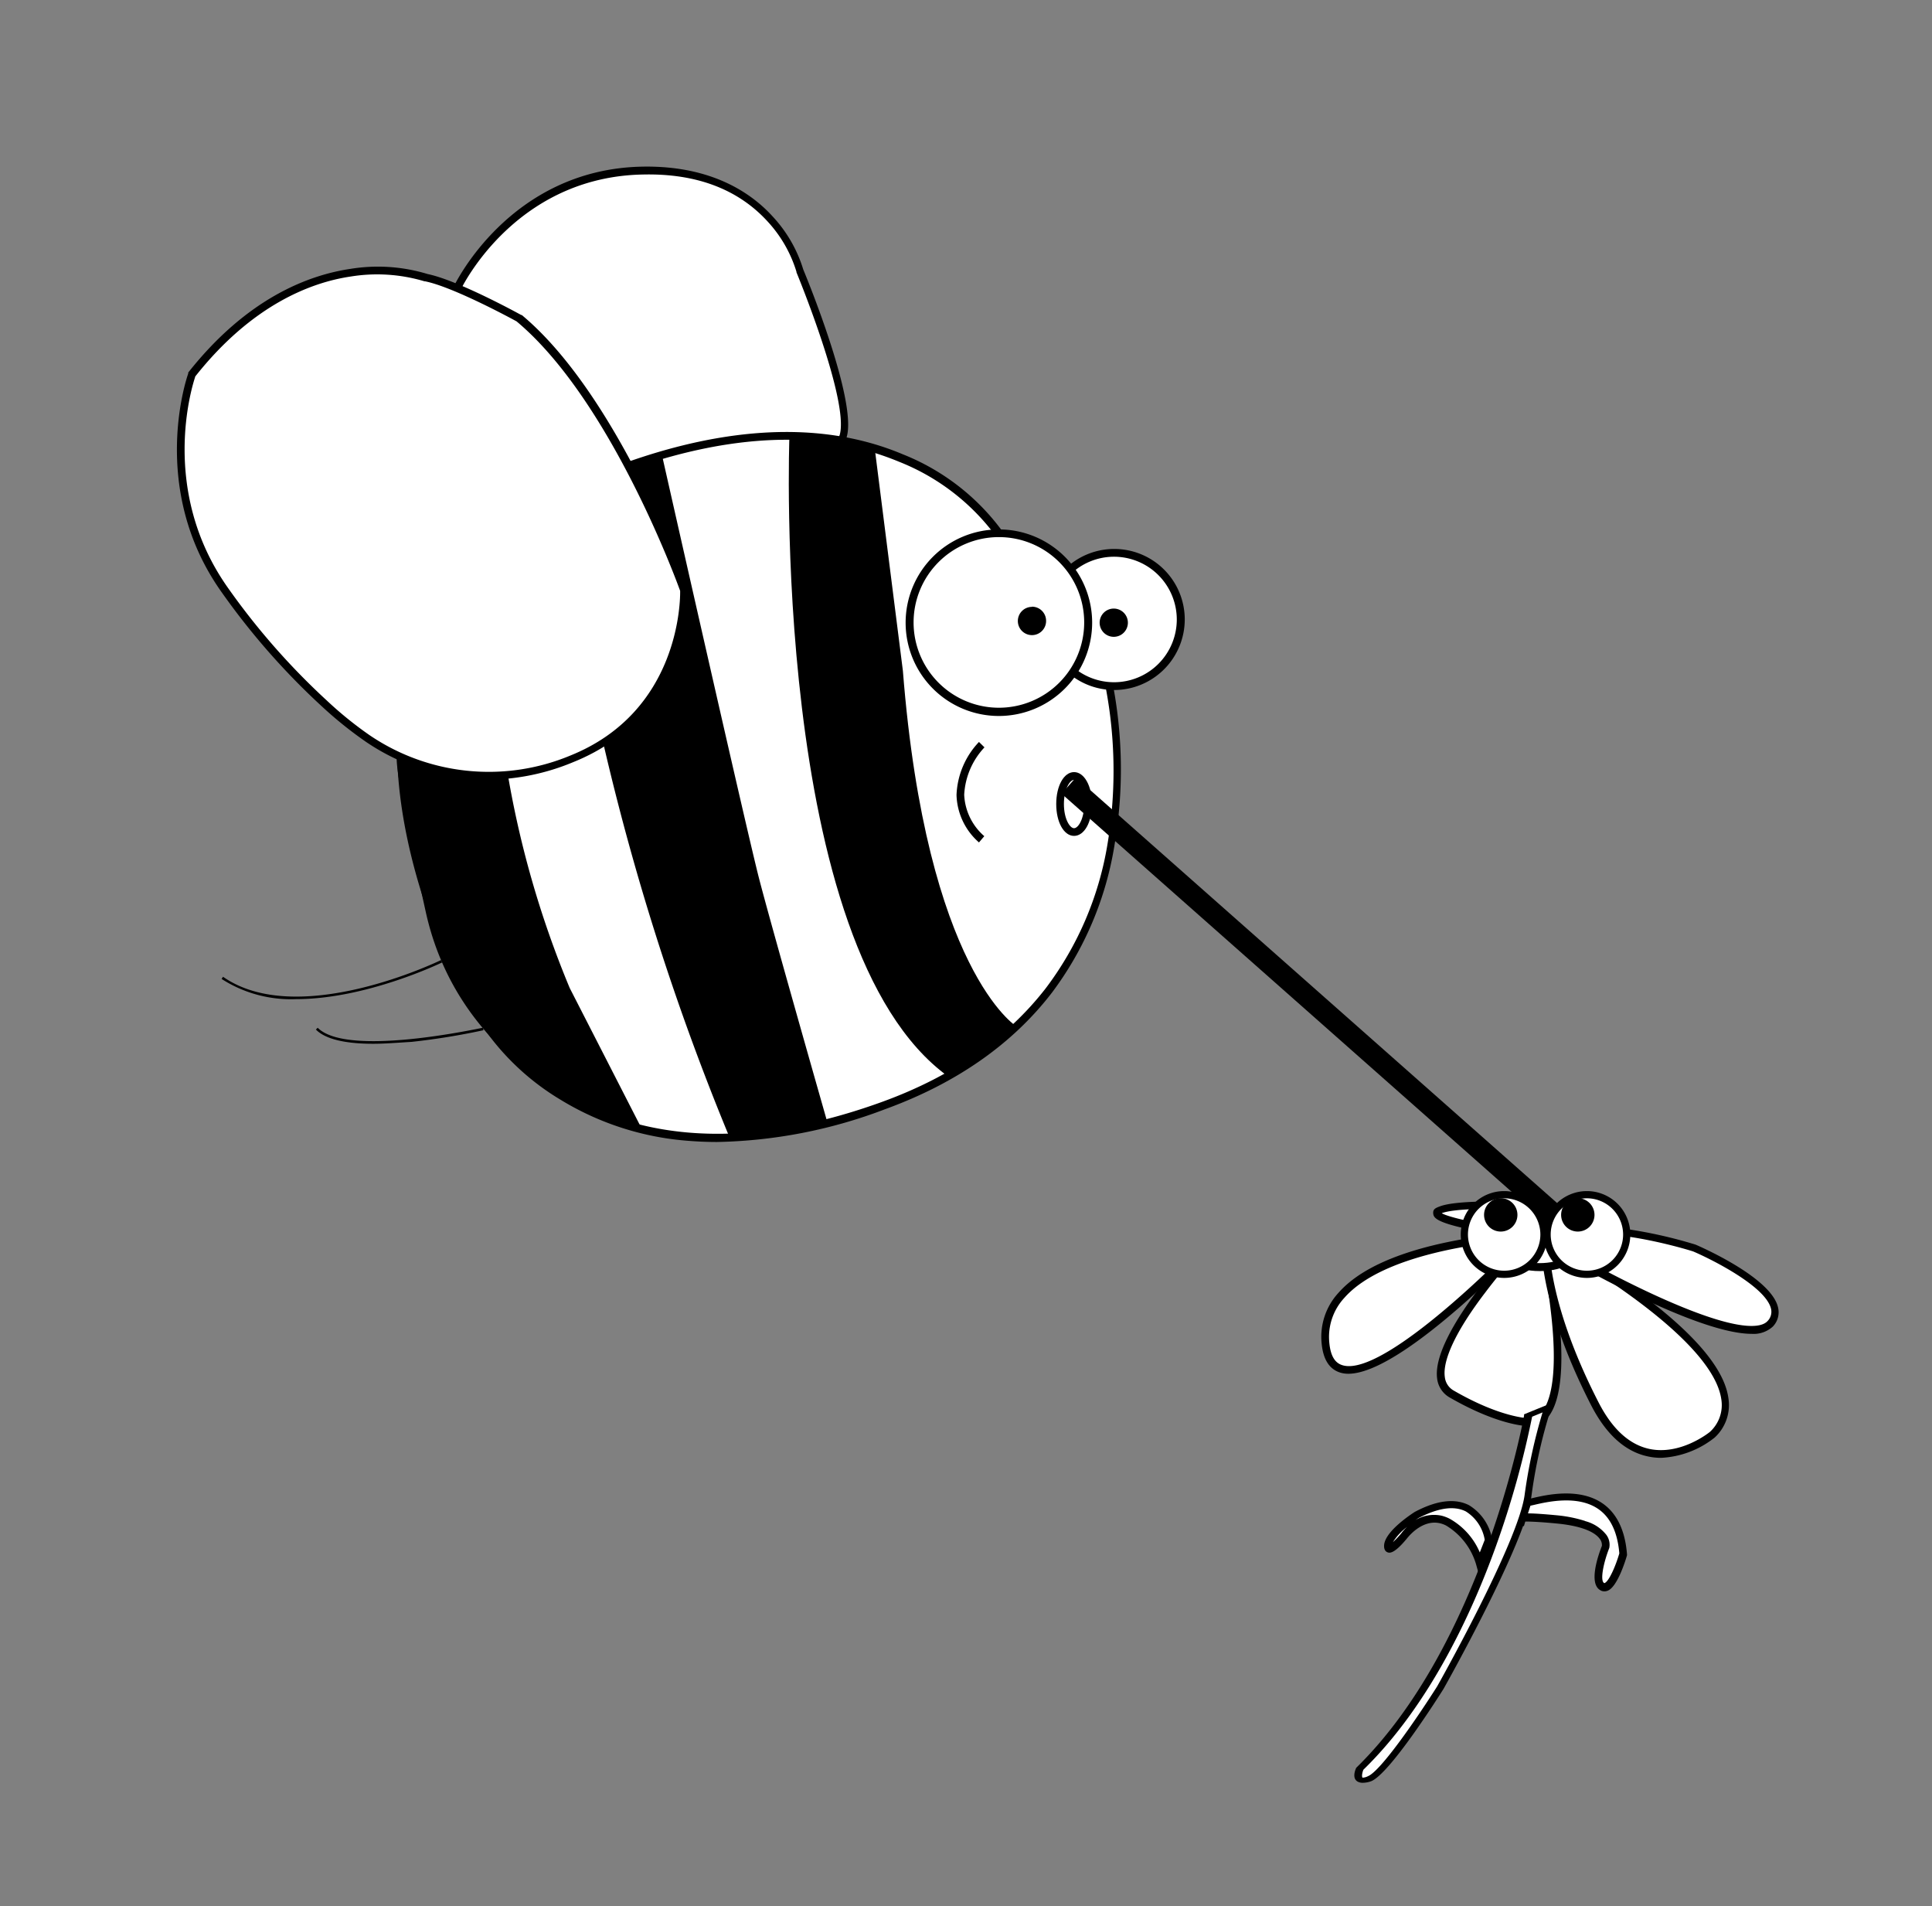 <svg xmlns="http://www.w3.org/2000/svg" viewBox="0 0 203.84 201.07"><rect x="0" y="0" width="203.84" height="201.07" fill="#808080" stroke="none"/><defs><style>.cls-1{fill:#fff;}</style></defs><g id="Layer_5" data-name="Layer 5"><path class="cls-1" d="M48.25,30.39S53.85,18.25,67.76,18,84.37,28.56,84.37,28.56,90,42.16,89,46s-21.19,5.92-21.19,5.92Z"/><path d="M67.6,52.32l-.14-.15L47.77,30.47l.11-.25c.06-.12,5.87-12.37,19.87-12.64,7.34-.14,11.58,2.81,13.83,5.32a14.33,14.33,0,0,1,3.17,5.53c.36.86,5.68,13.8,4.59,17.65s-19.45,6-21.54,6.22Zm-18.87-22L67.92,51.47c1-.11,5.45-.63,10-1.5,8.76-1.71,10.45-3.31,10.68-4.11,1-3.63-4.51-17-4.57-17.14l0-.06a13.69,13.69,0,0,0-3-5.25c-3.12-3.44-7.55-5.13-13.18-5C55.36,18.63,49.61,28.64,48.73,30.32Z"/><path class="cls-1" d="M105.39,56.26S93,36.57,60.11,51.67s-10.24,54.18-10.24,54.18,10.78,22.64,43.39,10.78,23.45-45.91,23.45-45.91S109.43,58.14,105.39,56.26Z"/><path d="M75.66,120.47q-1.51,0-3-.12A30.13,30.13,0,0,1,59.12,116a26.43,26.43,0,0,1-9.61-10A65.61,65.61,0,0,1,44.38,93.9c-2-6.53-3.88-16.16-1.07-25,2.46-7.75,8-13.67,16.63-17.61,9.45-4.34,23.24-8.45,35.3-3.37a24,24,0,0,1,10.43,8C109.8,58,116.77,70,117.06,70.51l0,0v0a47.76,47.76,0,0,1,.52,18.69A35.23,35.23,0,0,1,111,104.7c-4.17,5.44-10.1,9.58-17.61,12.31A52.32,52.32,0,0,1,75.66,120.47ZM83,46.39c-8.28,0-16.46,2.78-22.71,5.65-8.36,3.84-13.81,9.6-16.2,17.11-5.25,16.53,6,36.3,6.14,36.5v0a26.32,26.32,0,0,0,9.36,9.69c6.09,3.74,16.86,6.94,33.53.88,7.37-2.68,13.17-6.73,17.24-12a34.44,34.44,0,0,0,6.46-15,47.18,47.18,0,0,0-.49-18.29c-.49-.84-7.35-12.49-11.11-14.24l-.11-.06-.06-.1a23.41,23.41,0,0,0-10.17-7.81A30.61,30.61,0,0,0,83,46.39Z"/><path d="M83.29,46s-2.06,54,16.76,67.57l7.21-5.28s-9.5-5.83-12-37.54L92.29,47.3Z"/><path d="M69.84,48s8.92,39.53,10.24,44.65,7.24,25.84,7.24,25.84L77,120.05A264.61,264.61,0,0,1,62.54,73.38L60.11,51.67Z"/><path d="M52.4,56.39a103.71,103.71,0,0,0,7.71,47.84l7.65,14.94S49,114.58,44.93,96.24,42,79.76,42,79.76,44.69,61.1,52.4,56.39Z"/><circle class="cls-1" cx="117.54" cy="65.35" r="7.03"/><path d="M117.54,72.79A7.44,7.44,0,1,1,125,65.35,7.45,7.45,0,0,1,117.54,72.79Zm0-14.06a6.62,6.62,0,1,0,6.62,6.62A6.63,6.63,0,0,0,117.54,58.73Z"/><circle cx="117.54" cy="65.69" r="1.63"/><path class="cls-1" d="M117.54,67.45a1.76,1.76,0,1,1,1.76-1.76A1.76,1.76,0,0,1,117.54,67.45Zm0-3.25A1.49,1.49,0,1,0,119,65.69,1.49,1.49,0,0,0,117.54,64.2Z"/><path class="cls-1" d="M45,29.3s-12.94-4.85-24.8,10.25a26.16,26.16,0,0,0,3.5,22.72c7.82,11,15.1,15.63,15.1,15.63a22.58,22.58,0,0,0,21.56,2.2c12.4-5,11.86-17.83,11.86-17.83S65.13,42.18,54.8,33.58C54.8,33.58,48.21,30,45,29.3Z"/><path d="M51.6,82.25a23.06,23.06,0,0,1-13-4,41.7,41.7,0,0,1-4.65-3.74,75.4,75.4,0,0,1-10.54-12c-7.85-11-3.6-23-3.55-23.1l0-.06,0-.05C26.11,31.39,32.63,29,37,28.36a18,18,0,0,1,8.12.55c3.23.67,9.6,4.17,9.87,4.32l.06,0c10.29,8.57,17.49,28.66,17.56,28.87l0,0v.06c0,.14.41,13.2-12.11,18.23A23.85,23.85,0,0,1,51.6,82.25Zm-31-42.51c-.31.91-3.84,12,3.47,22.3A74.28,74.28,0,0,0,34.46,73.88,39.16,39.16,0,0,0,39,77.56l0,0a22.38,22.38,0,0,0,21.16,2.15c11.57-4.65,11.62-16.44,11.6-17.38-.44-1.22-7.43-20.22-17.26-28.43-.51-.28-6.65-3.61-9.63-4.22l-.07,0a17.4,17.4,0,0,0-7.79-.51C32.87,29.78,26.6,32.12,20.58,39.74Z"/><circle class="cls-1" cx="105.39" cy="65.69" r="9.43"/><path d="M105.39,75.53a9.84,9.84,0,1,1,9.84-9.84A9.85,9.85,0,0,1,105.39,75.53Zm0-18.87a9,9,0,1,0,9,9A9,9,0,0,0,105.39,56.66Z"/><circle cx="108.88" cy="65.51" r="1.63"/><path class="cls-1" d="M108.88,67.27a1.76,1.76,0,1,1,1.76-1.76A1.76,1.76,0,0,1,108.88,67.27Zm0-3.25a1.49,1.49,0,1,0,1.49,1.49A1.49,1.49,0,0,0,108.88,64Z"/><path d="M31.25,105.4a13.54,13.54,0,0,1-7.87-2.13l.15-.23c7.93,5.55,22.84-1.68,23-1.76l.12.25C46.53,101.58,38.66,105.4,31.25,105.4Z"/><path d="M39.38,110.11c-3,0-5.07-.5-6.05-1.5l.19-.19c3.13,3.18,17.29,0,17.43,0l.06.26a73,73,0,0,1-7.59,1.23C41.92,110,40.57,110.11,39.38,110.11Z"/><path d="M113.32,88.18c-1.07,0-1.88-1.44-1.88-3.36s.81-3.37,1.88-3.37,1.89,1.45,1.89,3.37S114.4,88.18,113.32,88.18Zm0-5.91c-.45,0-1.07,1-1.07,2.55s.62,2.55,1.07,2.55,1.07-1,1.07-2.55S113.77,82.27,113.32,82.27Z"/><path class="cls-1" d="M103.58,78.6s-5.07,5.12,0,10"/><path d="M103.29,88.87a6.9,6.9,0,0,1-2.37-5,8.59,8.59,0,0,1,2.37-5.6l.58.57a7.9,7.9,0,0,0-2.14,5,6.15,6.15,0,0,0,2.12,4.37Z"/><path class="cls-1" d="M161.19,158.53c1.12-.13,9.44-3.1,10.1,5.43,0,0-1.15,4-2.21,3.44s.36-4.2.36-4.2.64-2.33-5.09-2.88-3.79.15-3.79.15Z"/><path d="M169,167.83a.6.6,0,0,1-.16-.08c-1.26-.7-.21-3.71.17-4.67a1.06,1.06,0,0,0-.23-.75c-.42-.57-1.54-1.32-4.51-1.61-1.87-.18-2.84-.21-3.34-.21l-.15.49-.4-.15c-.56-.2-.62-.49-.57-.7s.07-.33.52-.41l.51-1.58.26,0c.1,0,.3-.06.54-.11,1.52-.36,5.08-1.18,7.56.63,1.44,1.06,2.27,2.84,2.46,5.28V164l0,.07c-.15.54-1,3.28-2,3.72A.89.89,0,0,1,169,167.83Zm-1.77-7.37a4.2,4.2,0,0,1,2.24,1.44,1.75,1.75,0,0,1,.32,1.4v0c-.61,1.55-1,3.45-.54,3.7h.05c.46-.19,1.15-1.76,1.55-3.13-.18-2.16-.89-3.71-2.12-4.61-2.18-1.6-5.49-.83-6.9-.5l-.36.08-.26.81c.66,0,1.65.07,3.14.21A14.16,14.16,0,0,1,167.27,160.46Z"/><path class="cls-1" d="M161.27,130.34s-22.37.81-21.43,11.32S161.27,130.34,161.27,130.34Z"/><path d="M142.26,144.92a2.85,2.85,0,0,1-.94-.15c-1.1-.38-1.73-1.41-1.88-3.08a6.84,6.84,0,0,1,1.79-5.32c2.17-2.46,6.21-4.29,12-5.44a57.61,57.61,0,0,1,8-1l1,0-.68.72C161,131.23,148.08,144.92,142.26,144.92Zm18-14.11c-3.39.24-14.28,1.4-18.42,6.1a6.07,6.07,0,0,0-1.59,4.71c.12,1.34.55,2.12,1.33,2.38C145.28,145.28,155.71,135.53,160.26,130.81Z"/><path class="cls-1" d="M161.27,130.34s-13.21,13.74-8.09,16.71,8.09,3,8.09,3,5.22,1.3,2.07-16.33Z"/><path d="M161.49,150.44l-.26,0c-.4,0-3.35-.18-8.25-3a2.64,2.64,0,0,1-1.35-2c-.68-4.83,8.93-14.91,9.34-15.33l.37-.38,2.39,3.86v.07c1.55,8.7,1.31,14.3-.71,16.18A2.23,2.23,0,0,1,161.49,150.44ZM161.2,131c-.77.83-2.66,2.92-4.48,5.33-3.06,4-4.54,7.14-4.28,8.94a1.86,1.86,0,0,0,.95,1.43c4.94,2.86,7.85,2.91,7.88,2.91h.1a1.34,1.34,0,0,0,1.13-.45c1-1,2.42-4.27.45-15.34Z"/><path class="cls-1" d="M163.07,130.54s25.06,13.45,17.61,20.82c0,0-7.52,6.25-12.38-3.23C162.44,136.72,163.07,130.54,163.07,130.54Z"/><path d="M175.27,153.79a6.41,6.41,0,0,1-1.36-.14c-2.4-.49-4.41-2.28-6-5.34-5.84-11.38-5.29-17.56-5.27-17.81l.06-.61.54.29a93.19,93.19,0,0,1,9.12,5.75c6.2,4.49,9.57,8.38,10,11.57a4.65,4.65,0,0,1-1.45,4.15l0,0A9.83,9.83,0,0,1,175.27,153.79Zm-11.81-22.57c0,1.84.53,7.62,5.2,16.72,1.45,2.83,3.27,4.48,5.41,4.92,3.2.65,6.12-1.63,6.33-1.8a3.82,3.82,0,0,0,1.21-3.45C180.69,141.22,166.53,132.94,163.46,131.22Z"/><path class="cls-1" d="M161.27,130.34s-12.06-1.62-9.27-2.7,17.18-.18,16.19.63a9.35,9.35,0,0,1-3.37,2.07A8.52,8.52,0,0,1,161.27,130.34Z"/><path d="M163.24,130.94a10.89,10.89,0,0,1-2-.2c-.21,0-2.52-.34-4.8-.77-4.71-.88-5.16-1.43-5.22-1.91s.19-.61.68-.79c1.82-.71,7.43-.52,9.1-.45,1.85.08,3.61.21,5,.38,2.39.29,2.54.55,2.66.75a.5.5,0,0,1-.13.64l-.24.19a9.11,9.11,0,0,1-3.27,1.95A6.1,6.1,0,0,1,163.24,130.94ZM152.14,128c1,.55,5.35,1.39,9.18,1.91h0a8.13,8.13,0,0,0,3.35,0,7.94,7.94,0,0,0,2.84-1.67c-2.33-.56-13.06-1.15-15.39-.26Zm15.79-.07Z"/><path class="cls-1" d="M165.58,132.49s18.26,10.52,21.21,7.19-8-8-8-8-10.6-3.42-15.72-1.15C159.3,132.2,165.58,132.49,165.58,132.49Z"/><path d="M184.82,140.71c-5.5,0-17.44-6.72-19.35-7.81-1.76-.09-3.83-.39-4-1.29-.12-.66.7-1.12,1.43-1.44,2.2-1,5.57-1.08,10-.31a48.83,48.83,0,0,1,6,1.44h0c.32.14,8,3.44,8.7,6.64a2.17,2.17,0,0,1-.55,2A3,3,0,0,1,184.82,140.71Zm-22.52-9.24a8.45,8.45,0,0,0,3.3.62h.1l.09,0s4.6,2.65,9.46,4.83c8.34,3.74,10.62,3.13,11.24,2.44a1.39,1.39,0,0,0,.37-1.28c-.52-2.32-6.09-5.15-8.21-6.06-.48-.16-10.59-3.3-15.42-1.16A2.62,2.62,0,0,0,162.3,131.47Z"/><ellipse class="cls-1" cx="162.46" cy="131.26" rx="4.29" ry="2.42"/><path d="M162.46,134.09c-2.63,0-4.69-1.24-4.69-2.83s2.06-2.82,4.69-2.82,4.7,1.24,4.7,2.82S165.1,134.09,162.46,134.09Zm0-4.84c-2.1,0-3.88.92-3.88,2s1.78,2,3.88,2,3.88-.93,3.88-2S164.57,129.25,162.46,129.25Z"/><path class="cls-1" d="M161.27,149.29s-4.25,24.12-17.79,37.28c0,0-.84,1.82,1.08,1S152,178,152,178s8.61-15.22,9.27-20.3a54.83,54.83,0,0,1,2.07-9.27Z"/><path d="M143.77,188.07a1.1,1.1,0,0,1-.5-.11c-.64-.33-.3-1.21-.18-1.47l0,0,0,0c13.32-13,17.67-36.92,17.71-37.16l0-.13,3.06-1.25-.21.62a53.88,53.88,0,0,0-2.07,9.24c-.66,5-8.93,19.74-9.28,20.36-.58.92-5.65,8.91-7.62,9.73A2.68,2.68,0,0,1,143.77,188.07Zm.08-1.38c-.16.38-.18.77-.09.84a1.35,1.35,0,0,0,.58-.16c1.33-.55,5.09-6,7.29-9.47.08-.14,8.58-15.23,9.23-20.21a56.77,56.77,0,0,1,1.89-8.69l-1.1.45a97.63,97.63,0,0,1-3.8,13.61C155.33,170.07,150.86,179.86,143.85,186.69Z"/><path class="cls-1" d="M157.07,162.48s-.92-6.19-7.59-2.64c0,0-2.87,1.82-3,3.14s1.71-1,1.71-1,2.06-2.74,4.59-1.44a7.57,7.57,0,0,1,3.38,4.32Z"/><path d="M156.06,166.18l-.33-1.18a7.14,7.14,0,0,0-3.16-4.07c-2.2-1.12-4,1.22-4.09,1.32-1.45,1.78-1.92,1.57-2.1,1.5s-.4-.29-.34-.82c.18-1.46,2.91-3.23,3.22-3.43l0,0c2.31-1.23,4.23-1.47,5.72-.72a5.24,5.24,0,0,1,2.46,3.66v.11Zm-7.6-5.1a5.91,5.91,0,0,0-1.5,1.61,9.22,9.22,0,0,0,.89-.94A4.52,4.52,0,0,1,148.46,161.08Zm3.62-1.19a3.94,3.94,0,0,1,.86.32,7.36,7.36,0,0,1,3.19,3.56l.52-1.33a4.38,4.38,0,0,0-2-3c-1.24-.62-2.9-.38-5,.71l-.34.23A3.76,3.76,0,0,1,152.08,159.89Z"/><rect x="137.82" y="71.06" width="2.29" height="69.97" transform="translate(-32.53 139.89) rotate(-48.51)"/><circle class="cls-1" cx="158.7" cy="130.23" r="4.2"/><path d="M158.7,134.81a4.58,4.58,0,1,1,4.58-4.58A4.58,4.58,0,0,1,158.7,134.81Zm0-8.4a3.82,3.82,0,1,0,3.82,3.82A3.83,3.83,0,0,0,158.7,126.41Z"/><circle class="cls-1" cx="167.43" cy="130.23" r="4.2"/><path d="M167.43,134.81a4.58,4.58,0,1,1,4.58-4.58A4.58,4.58,0,0,1,167.43,134.81Zm0-8.4a3.82,3.82,0,1,0,3.82,3.82A3.83,3.83,0,0,0,167.43,126.41Z"/><circle cx="158.34" cy="128.16" r="1.63"/><path d="M158.34,129.92a1.76,1.76,0,1,1,1.76-1.76A1.76,1.76,0,0,1,158.34,129.92Zm0-3.25a1.49,1.49,0,1,0,1.49,1.49A1.49,1.49,0,0,0,158.34,126.67Z"/><circle cx="166.47" cy="128.16" r="1.63"/><path d="M166.47,129.92a1.76,1.76,0,1,1,1.76-1.76A1.76,1.76,0,0,1,166.47,129.92Zm0-3.25a1.49,1.49,0,1,0,1.49,1.49A1.49,1.49,0,0,0,166.47,126.67Z"/></g></svg>